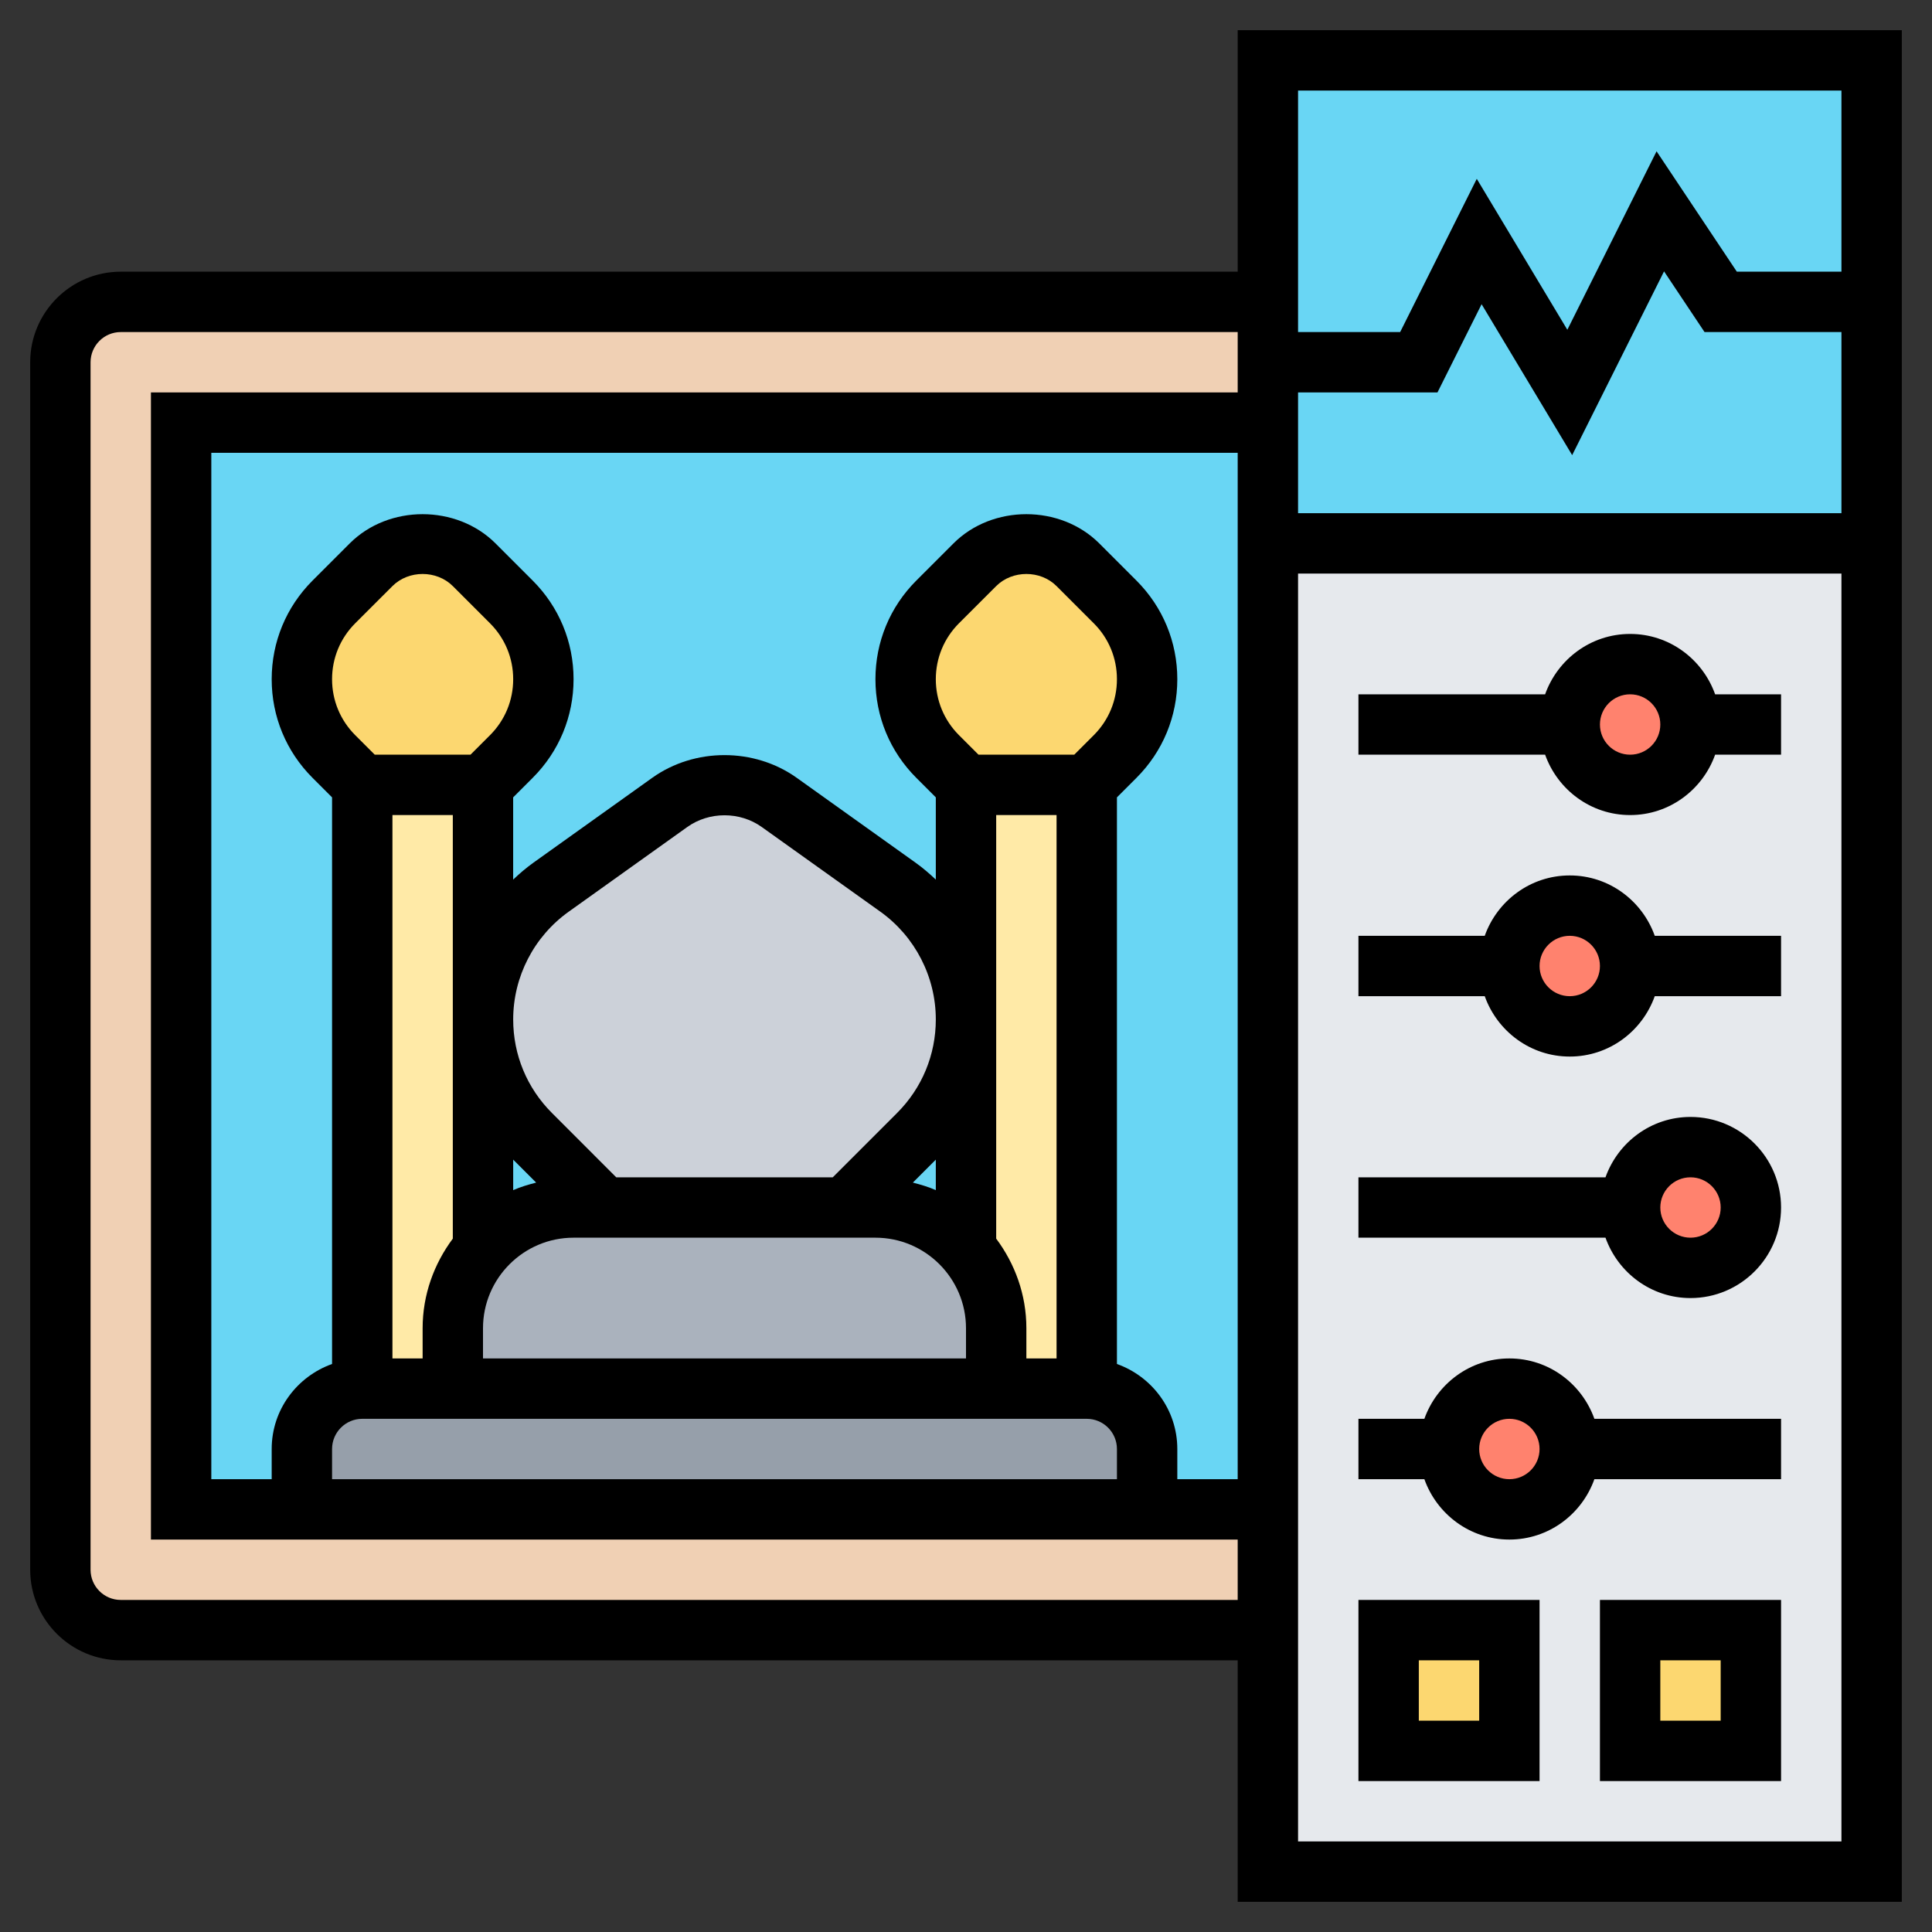 <svg id="Layer_5" enable-background="new 0 0 64 64" height="512" viewBox="0 0 64 64" width="512" xmlns="http://www.w3.org/2000/svg"><rect x="0" y="0" width="64" height="64" fill="#333333" stroke="none"/><g><g><g><path d="m4 10c-1.1 0-2 .9-2 2v40c0 1.1.9 2 2 2h38v-44z" fill="#f0d0b4"/></g><g><path d="m6 14h36v36h-36z" fill="#69d6f4"/></g><g><path d="m36 26v20h-3v-2c0-1.01-.38-1.93-1-2.64v-7.59-7.77z" fill="#ffeaa7"/></g><g><path d="m15 44v2h-3v-20h4v7.77 7.59c-.62.71-1 1.63-1 2.64z" fill="#ffeaa7"/></g><g><path d="m36.94 19.94c.68.68 1.06 1.6 1.06 2.56s-.38 1.88-1.06 2.56l-.94.94h-4l-.94-.94c-.68-.68-1.06-1.6-1.06-2.56s.38-1.88 1.06-2.56l1.23-1.23c.46-.46 1.07-.71 1.71-.71s1.25.25 1.71.71z" fill="#fcd770"/></g><g><path d="m16.94 19.94c.68.68 1.06 1.6 1.06 2.56s-.38 1.88-1.06 2.56l-.94.94h-4l-.94-.94c-.68-.68-1.06-1.6-1.06-2.56s.38-1.88 1.06-2.56l1.23-1.23c.46-.46 1.07-.71 1.71-.71s1.25.25 1.71.71z" fill="#fcd770"/></g><g><path d="m38 48v2h-28v-2c0-1.1.9-2 2-2h3 18 3c1.1 0 2 .9 2 2z" fill="#969faa"/></g><g><path d="m33 44v2h-18v-2c0-1.01.38-1.93 1-2.64.73-.83 1.8-1.36 3-1.36h1 8 1c1.2 0 2.27.53 3 1.36.62.71 1 1.63 1 2.64z" fill="#aab2bd"/></g><g><path d="m32 33.77c0 1.43-.57 2.8-1.58 3.81l-2.42 2.42h-8l-2.42-2.42c-1.01-1.01-1.58-2.38-1.58-3.81 0-1.74.84-3.37 2.25-4.38l3.94-2.81c.53-.38 1.16-.58 1.81-.58s1.28.2 1.81.58l3.94 2.81c1.41 1.01 2.25 2.64 2.25 4.38z" fill="#ccd1d9"/></g><g><path d="m42 18h20v44h-20z" fill="#e6e9ed"/></g><g><path d="m42 2h20v16h-20z" fill="#69d6f4"/></g><g><path d="m54 54h4v4h-4z" fill="#fcd770"/></g><g><path d="m46 54h4v4h-4z" fill="#fcd770"/></g><g><circle cx="54" cy="24" fill="#ff826e" r="2"/></g><g><circle cx="52" cy="32" fill="#ff826e" r="2"/></g><g><circle cx="56" cy="40" fill="#ff826e" r="2"/></g><g><circle cx="50" cy="48" fill="#ff826e" r="2"/></g></g><g><path d="m45 59h6v-6h-6zm2-4h2v2h-2z"/><path d="m53 59h6v-6h-6zm2-4h2v2h-2z"/><path d="m50 45c-1.302 0-2.402.839-2.816 2h-2.184v2h2.184c.414 1.161 1.514 2 2.816 2s2.402-.839 2.816-2h6.184v-2h-6.184c-.414-1.161-1.514-2-2.816-2zm0 4c-.552 0-1-.449-1-1s.448-1 1-1 1 .449 1 1-.448 1-1 1z"/><path d="m41 1v8h-37c-1.654 0-3 1.346-3 3v40c0 1.654 1.346 3 3 3h37v8h22v-62zm20 2v6h-3.465l-2.659-3.988-2.956 5.912-3-5-2.538 5.076h-3.382v-8zm-24.768 21.354-.646.646h-3.172l-.646-.646c-.496-.496-.768-1.154-.768-1.854s.272-1.358.768-1.854l1.232-1.231c.535-.535 1.465-.535 2 0l1.232 1.232c.496.495.768 1.153.768 1.853s-.272 1.358-.768 1.854zm-3.232 2.646h2v18h-1v-1c0-1.116-.38-2.136-1-2.969zm-16 11.414.761.761c-.261.067-.518.143-.761.25zm-1 5.586c0-1.654 1.346-3 3-3h.586 8.828.586c1.654 0 3 1.346 3 3v1h-16zm15-4.576c-.243-.107-.5-.182-.76-.249l.76-.76zm-1.284-2.554-2.13 2.13h-7.172l-2.13-2.131c-.828-.827-1.284-1.928-1.284-3.099 0-1.412.687-2.745 1.835-3.566l3.933-2.809c.725-.517 1.74-.517 2.465 0l3.933 2.808c1.147.822 1.834 2.155 1.834 3.567 0 1.171-.456 2.272-1.284 3.1zm-14.716 4.161c-.62.833-1 1.854-1 2.969v1h-1v-18h2zm1.232-16.677-.646.646h-3.172l-.646-.646c-.496-.496-.768-1.154-.768-1.854s.272-1.358.768-1.854l1.232-1.231c.535-.535 1.465-.535 2 0l1.232 1.232c.496.495.768 1.153.768 1.853s-.272 1.358-.768 1.854zm-4.232 22.646h24c.552 0 1 .449 1 1v1h-26v-1c0-.551.448-1 1-1zm25-1.816v-18.77l.646-.646c.874-.874 1.354-2.034 1.354-3.268s-.48-2.394-1.354-3.268l-1.232-1.232c-1.291-1.289-3.537-1.29-4.828 0l-1.232 1.232c-.874.874-1.354 2.034-1.354 3.268s.48 2.394 1.354 3.268l.646.646v2.724c-.211-.2-.433-.391-.673-.562l-3.933-2.809c-1.406-1.004-3.383-1.004-4.789 0l-3.933 2.809c-.24.171-.462.362-.673.562v-2.724l.646-.646c.875-.874 1.355-2.034 1.355-3.268s-.48-2.394-1.354-3.268l-1.232-1.232c-1.291-1.289-3.537-1.29-4.828 0l-1.232 1.232c-.874.874-1.354 2.034-1.354 3.268s.48 2.394 1.354 3.268l.646.646v18.77c-1.161.414-2 1.514-2 2.816v1h-2v-34h34v34h-2v-1c0-1.302-.839-2.402-2-2.816zm6-32.184h4.618l1.462-2.923 3 5 3.044-6.088 1.341 2.011h4.535v6h-18zm-39 40c-.552 0-1-.449-1-1v-40c0-.551.448-1 1-1h37v2h-36v38h36v2zm39 8v-42h18v42z"/><path d="m56 37c-1.302 0-2.402.839-2.816 2h-8.184v2h8.184c.414 1.161 1.514 2 2.816 2 1.654 0 3-1.346 3-3s-1.346-3-3-3zm0 4c-.552 0-1-.449-1-1s.448-1 1-1 1 .449 1 1-.448 1-1 1z"/><path d="m52 29c-1.302 0-2.402.839-2.816 2h-4.184v2h4.184c.414 1.161 1.514 2 2.816 2s2.402-.839 2.816-2h4.184v-2h-4.184c-.414-1.161-1.514-2-2.816-2zm0 4c-.552 0-1-.449-1-1s.448-1 1-1 1 .449 1 1-.448 1-1 1z"/><path d="m54 21c-1.302 0-2.402.839-2.816 2h-6.184v2h6.184c.414 1.161 1.514 2 2.816 2s2.402-.839 2.816-2h2.184v-2h-2.184c-.414-1.161-1.514-2-2.816-2zm0 4c-.552 0-1-.449-1-1s.448-1 1-1 1 .449 1 1-.448 1-1 1z"/></g></g></svg>
